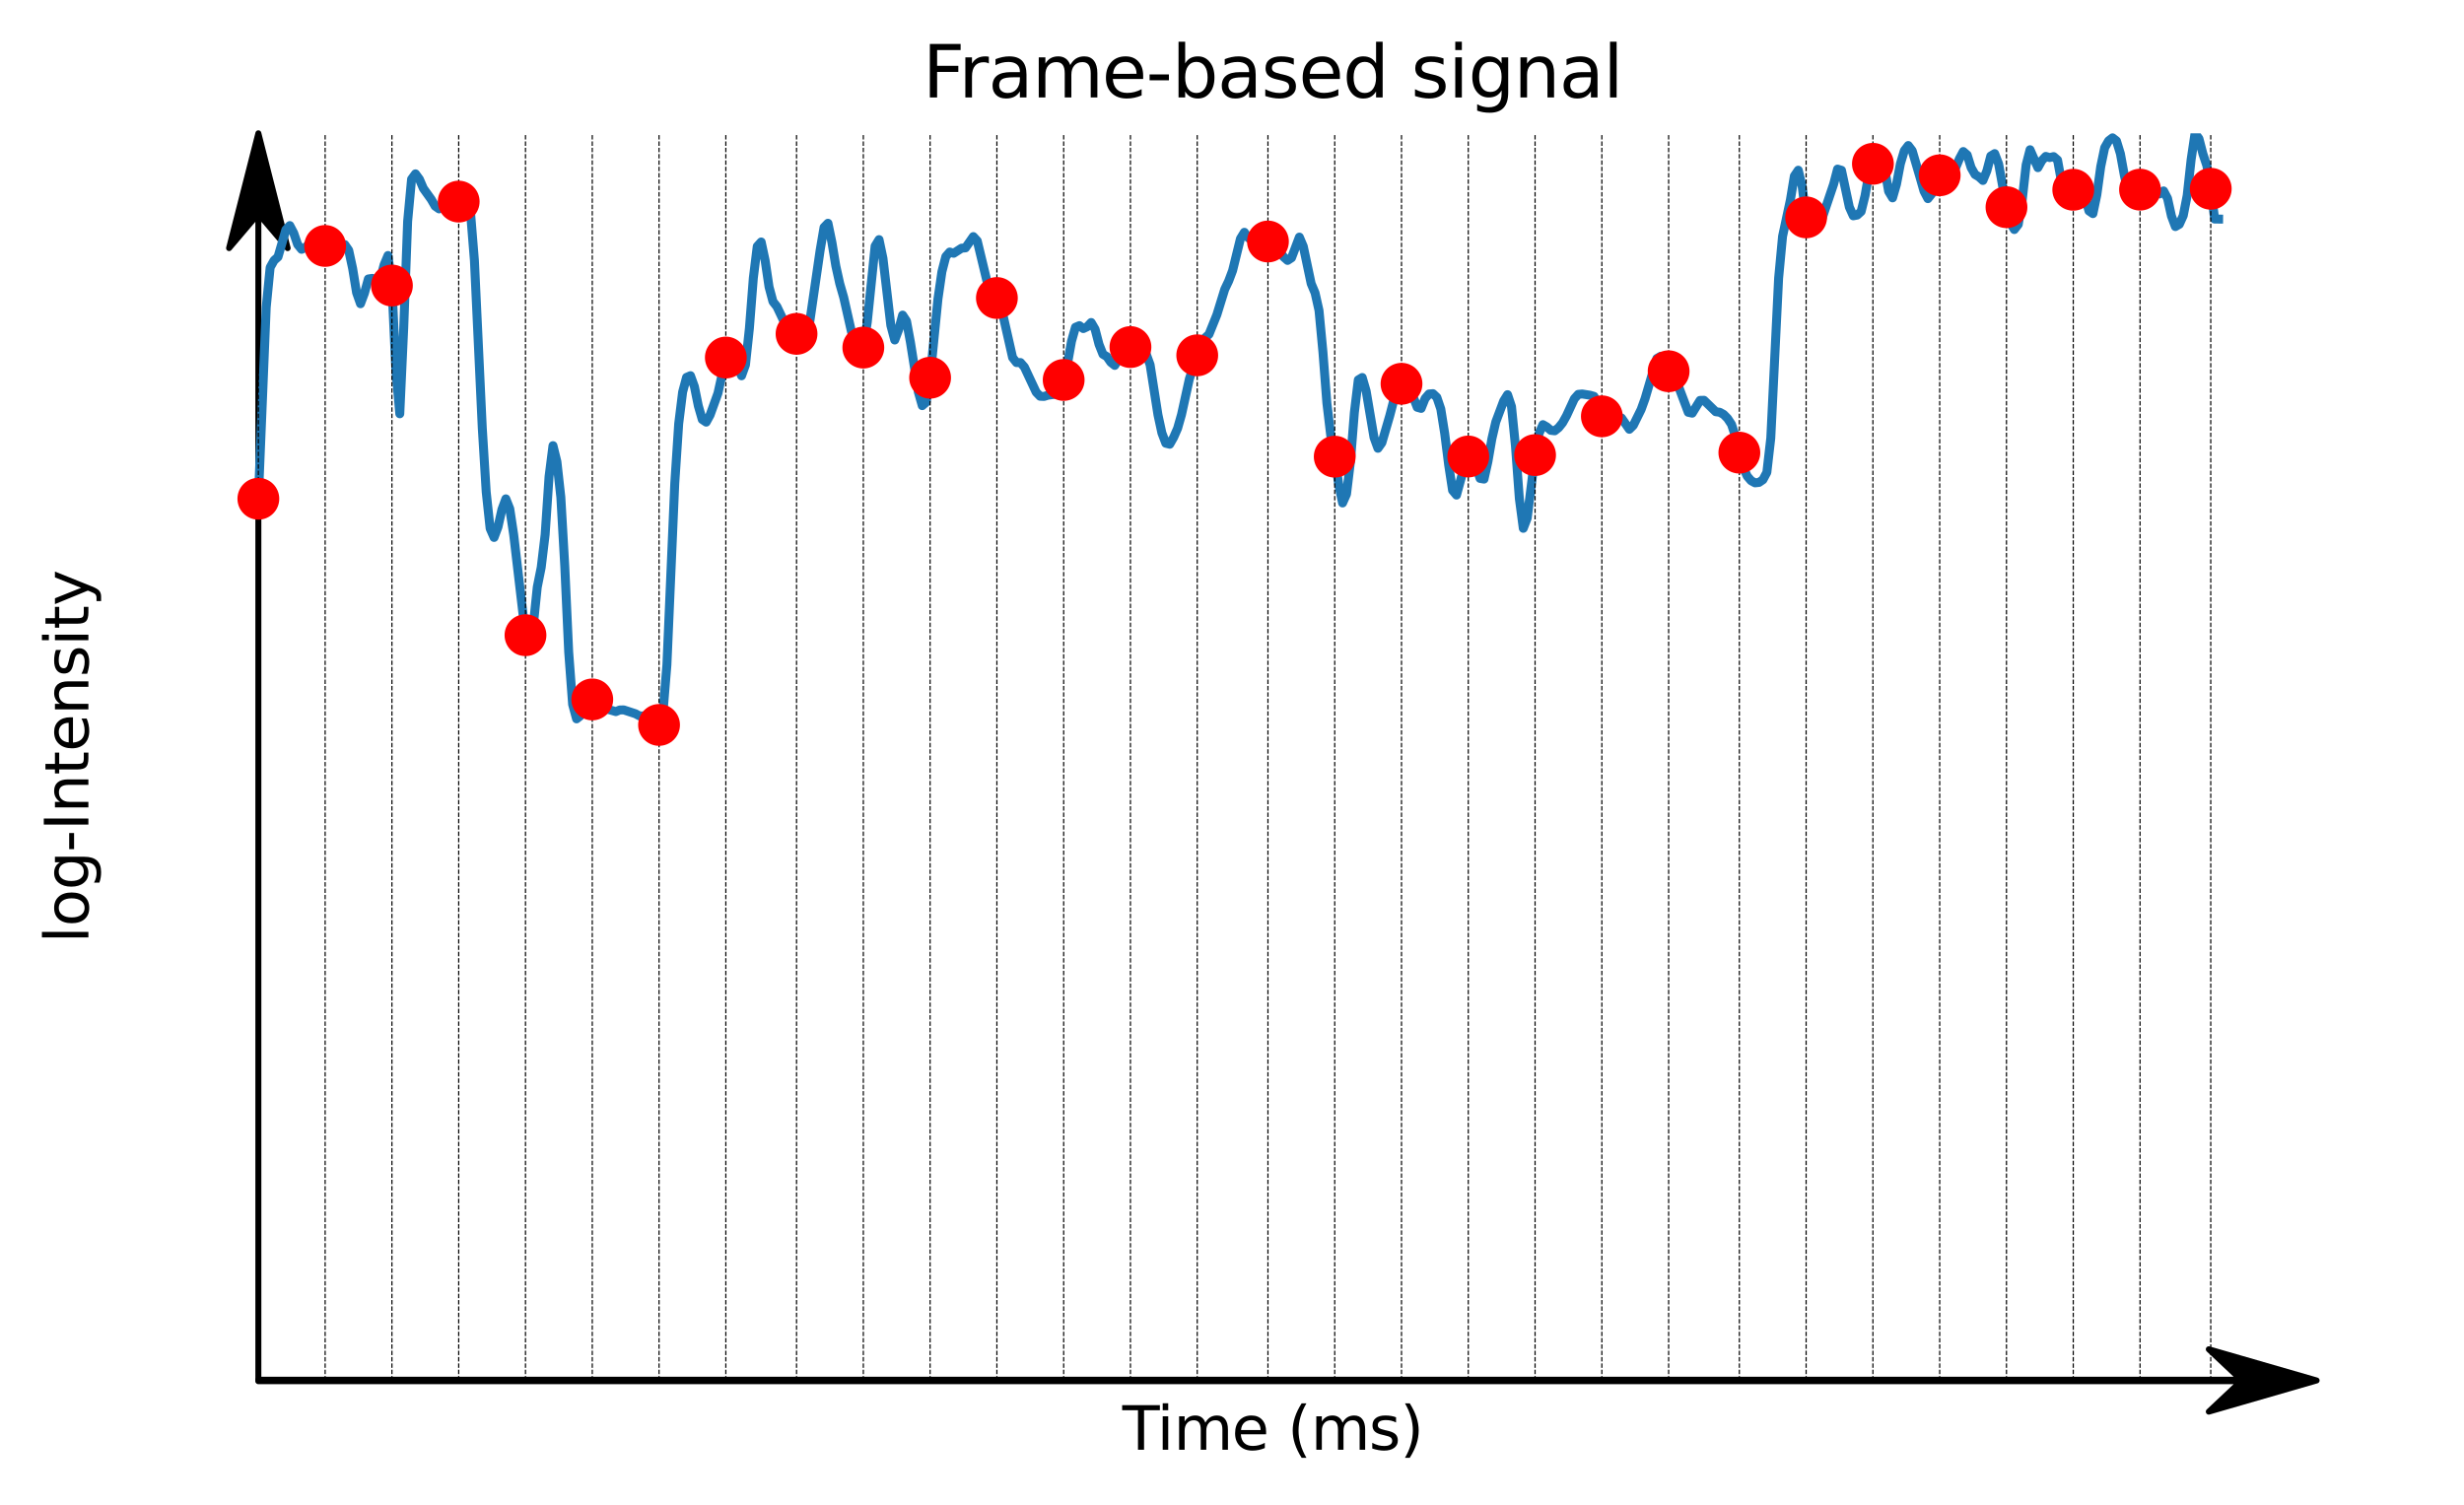 <?xml version="1.0" encoding="utf-8" standalone="no"?>
<!DOCTYPE svg PUBLIC "-//W3C//DTD SVG 1.1//EN"
  "http://www.w3.org/Graphics/SVG/1.1/DTD/svg11.dtd">
<svg xmlns:xlink="http://www.w3.org/1999/xlink" width="412.523pt" height="251.996pt" viewBox="0 0 412.523 251.996" xmlns="http://www.w3.org/2000/svg" version="1.1">
 <defs>
  <style type="text/css">*{stroke-linejoin: round; stroke-linecap: butt}</style>
 </defs>
 <g id="figure_1">
  <g id="patch_1">
   <path d="M 0 251.996 
L 412.523 251.996 
L 412.523 0 
L 0 0 
L 0 251.996 
z
" style="fill: none"/>
  </g>
  <g id="axes_1">
   <g id="patch_2">
    <path d="M 20.878 231.118 
L 405.323 231.118 
L 405.323 22.318 
L 20.878 22.318 
L 20.878 231.118 
z
" style="fill: none"/>
   </g>
   <g id="patch_3">
    <path d="M 387.848 231.118 
L 369.798 236.338 
L 375.213 231.24 
L 43.255 231.24 
L 43.255 230.996 
L 375.213 230.996 
L 369.798 225.898 
z
" style="stroke: #000000; stroke-linejoin: miter"/>
   </g>
   <g id="patch_4">
    <path d="M 43.255 22.318 
L 48.156 41.54 
L 43.255 35.774 
L 43.255 231.118 
L 43.254 231.118 
L 43.254 35.774 
L 38.353 41.54 
z
" style="stroke: #000000; stroke-linejoin: miter"/>
   </g>
   <g id="matplotlib.axis_1">
    <g id="text_1">
     <!-- Time (ms) -->
     <g transform="translate(187.901 242.717) scale(0.1 -0.1)">
      <defs>
       <path id="DejaVuSans-54" d="M -19 4666 
L 3928 4666 
L 3928 4134 
L 2272 4134 
L 2272 0 
L 1638 0 
L 1638 4134 
L -19 4134 
L -19 4666 
z
" transform="scale(0.016)"/>
       <path id="DejaVuSans-69" d="M 603 3500 
L 1178 3500 
L 1178 0 
L 603 0 
L 603 3500 
z
M 603 4863 
L 1178 4863 
L 1178 4134 
L 603 4134 
L 603 4863 
z
" transform="scale(0.016)"/>
       <path id="DejaVuSans-6d" d="M 3328 2828 
Q 3544 3216 3844 3400 
Q 4144 3584 4550 3584 
Q 5097 3584 5394 3201 
Q 5691 2819 5691 2113 
L 5691 0 
L 5113 0 
L 5113 2094 
Q 5113 2597 4934 2840 
Q 4756 3084 4391 3084 
Q 3944 3084 3684 2787 
Q 3425 2491 3425 1978 
L 3425 0 
L 2847 0 
L 2847 2094 
Q 2847 2600 2669 2842 
Q 2491 3084 2119 3084 
Q 1678 3084 1418 2786 
Q 1159 2488 1159 1978 
L 1159 0 
L 581 0 
L 581 3500 
L 1159 3500 
L 1159 2956 
Q 1356 3278 1631 3431 
Q 1906 3584 2284 3584 
Q 2666 3584 2933 3390 
Q 3200 3197 3328 2828 
z
" transform="scale(0.016)"/>
       <path id="DejaVuSans-65" d="M 3597 1894 
L 3597 1613 
L 953 1613 
Q 991 1019 1311 708 
Q 1631 397 2203 397 
Q 2534 397 2845 478 
Q 3156 559 3463 722 
L 3463 178 
Q 3153 47 2828 -22 
Q 2503 -91 2169 -91 
Q 1331 -91 842 396 
Q 353 884 353 1716 
Q 353 2575 817 3079 
Q 1281 3584 2069 3584 
Q 2775 3584 3186 3129 
Q 3597 2675 3597 1894 
z
M 3022 2063 
Q 3016 2534 2758 2815 
Q 2500 3097 2075 3097 
Q 1594 3097 1305 2825 
Q 1016 2553 972 2059 
L 3022 2063 
z
" transform="scale(0.016)"/>
       <path id="DejaVuSans-20" transform="scale(0.016)"/>
       <path id="DejaVuSans-28" d="M 1984 4856 
Q 1566 4138 1362 3434 
Q 1159 2731 1159 2009 
Q 1159 1288 1364 580 
Q 1569 -128 1984 -844 
L 1484 -844 
Q 1016 -109 783 600 
Q 550 1309 550 2009 
Q 550 2706 781 3412 
Q 1013 4119 1484 4856 
L 1984 4856 
z
" transform="scale(0.016)"/>
       <path id="DejaVuSans-73" d="M 2834 3397 
L 2834 2853 
Q 2591 2978 2328 3040 
Q 2066 3103 1784 3103 
Q 1356 3103 1142 2972 
Q 928 2841 928 2578 
Q 928 2378 1081 2264 
Q 1234 2150 1697 2047 
L 1894 2003 
Q 2506 1872 2764 1633 
Q 3022 1394 3022 966 
Q 3022 478 2636 193 
Q 2250 -91 1575 -91 
Q 1294 -91 989 -36 
Q 684 19 347 128 
L 347 722 
Q 666 556 975 473 
Q 1284 391 1588 391 
Q 1994 391 2212 530 
Q 2431 669 2431 922 
Q 2431 1156 2273 1281 
Q 2116 1406 1581 1522 
L 1381 1569 
Q 847 1681 609 1914 
Q 372 2147 372 2553 
Q 372 3047 722 3315 
Q 1072 3584 1716 3584 
Q 2034 3584 2315 3537 
Q 2597 3491 2834 3397 
z
" transform="scale(0.016)"/>
       <path id="DejaVuSans-29" d="M 513 4856 
L 1013 4856 
Q 1481 4119 1714 3412 
Q 1947 2706 1947 2009 
Q 1947 1309 1714 600 
Q 1481 -109 1013 -844 
L 513 -844 
Q 928 -128 1133 580 
Q 1338 1288 1338 2009 
Q 1338 2731 1133 3434 
Q 928 4138 513 4856 
z
" transform="scale(0.016)"/>
      </defs>
      <use xlink:href="#DejaVuSans-54"/>
      <use xlink:href="#DejaVuSans-69" x="57.959"/>
      <use xlink:href="#DejaVuSans-6d" x="85.742"/>
      <use xlink:href="#DejaVuSans-65" x="183.154"/>
      <use xlink:href="#DejaVuSans-20" x="244.678"/>
      <use xlink:href="#DejaVuSans-28" x="276.465"/>
      <use xlink:href="#DejaVuSans-6d" x="315.479"/>
      <use xlink:href="#DejaVuSans-73" x="412.891"/>
      <use xlink:href="#DejaVuSans-29" x="464.99"/>
     </g>
    </g>
   </g>
   <g id="matplotlib.axis_2">
    <g id="text_2">
     <!-- log-Intensity -->
     <g transform="translate(14.798 157.907) rotate(-90) scale(0.1 -0.1)">
      <defs>
       <path id="DejaVuSans-6c" d="M 603 4863 
L 1178 4863 
L 1178 0 
L 603 0 
L 603 4863 
z
" transform="scale(0.016)"/>
       <path id="DejaVuSans-6f" d="M 1959 3097 
Q 1497 3097 1228 2736 
Q 959 2375 959 1747 
Q 959 1119 1226 758 
Q 1494 397 1959 397 
Q 2419 397 2687 759 
Q 2956 1122 2956 1747 
Q 2956 2369 2687 2733 
Q 2419 3097 1959 3097 
z
M 1959 3584 
Q 2709 3584 3137 3096 
Q 3566 2609 3566 1747 
Q 3566 888 3137 398 
Q 2709 -91 1959 -91 
Q 1206 -91 779 398 
Q 353 888 353 1747 
Q 353 2609 779 3096 
Q 1206 3584 1959 3584 
z
" transform="scale(0.016)"/>
       <path id="DejaVuSans-67" d="M 2906 1791 
Q 2906 2416 2648 2759 
Q 2391 3103 1925 3103 
Q 1463 3103 1205 2759 
Q 947 2416 947 1791 
Q 947 1169 1205 825 
Q 1463 481 1925 481 
Q 2391 481 2648 825 
Q 2906 1169 2906 1791 
z
M 3481 434 
Q 3481 -459 3084 -895 
Q 2688 -1331 1869 -1331 
Q 1566 -1331 1297 -1286 
Q 1028 -1241 775 -1147 
L 775 -588 
Q 1028 -725 1275 -790 
Q 1522 -856 1778 -856 
Q 2344 -856 2625 -561 
Q 2906 -266 2906 331 
L 2906 616 
Q 2728 306 2450 153 
Q 2172 0 1784 0 
Q 1141 0 747 490 
Q 353 981 353 1791 
Q 353 2603 747 3093 
Q 1141 3584 1784 3584 
Q 2172 3584 2450 3431 
Q 2728 3278 2906 2969 
L 2906 3500 
L 3481 3500 
L 3481 434 
z
" transform="scale(0.016)"/>
       <path id="DejaVuSans-2d" d="M 313 2009 
L 1997 2009 
L 1997 1497 
L 313 1497 
L 313 2009 
z
" transform="scale(0.016)"/>
       <path id="DejaVuSans-49" d="M 628 4666 
L 1259 4666 
L 1259 0 
L 628 0 
L 628 4666 
z
" transform="scale(0.016)"/>
       <path id="DejaVuSans-6e" d="M 3513 2113 
L 3513 0 
L 2938 0 
L 2938 2094 
Q 2938 2591 2744 2837 
Q 2550 3084 2163 3084 
Q 1697 3084 1428 2787 
Q 1159 2491 1159 1978 
L 1159 0 
L 581 0 
L 581 3500 
L 1159 3500 
L 1159 2956 
Q 1366 3272 1645 3428 
Q 1925 3584 2291 3584 
Q 2894 3584 3203 3211 
Q 3513 2838 3513 2113 
z
" transform="scale(0.016)"/>
       <path id="DejaVuSans-74" d="M 1172 4494 
L 1172 3500 
L 2356 3500 
L 2356 3053 
L 1172 3053 
L 1172 1153 
Q 1172 725 1289 603 
Q 1406 481 1766 481 
L 2356 481 
L 2356 0 
L 1766 0 
Q 1100 0 847 248 
Q 594 497 594 1153 
L 594 3053 
L 172 3053 
L 172 3500 
L 594 3500 
L 594 4494 
L 1172 4494 
z
" transform="scale(0.016)"/>
       <path id="DejaVuSans-79" d="M 2059 -325 
Q 1816 -950 1584 -1140 
Q 1353 -1331 966 -1331 
L 506 -1331 
L 506 -850 
L 844 -850 
Q 1081 -850 1212 -737 
Q 1344 -625 1503 -206 
L 1606 56 
L 191 3500 
L 800 3500 
L 1894 763 
L 2988 3500 
L 3597 3500 
L 2059 -325 
z
" transform="scale(0.016)"/>
      </defs>
      <use xlink:href="#DejaVuSans-6c"/>
      <use xlink:href="#DejaVuSans-6f" x="27.783"/>
      <use xlink:href="#DejaVuSans-67" x="88.965"/>
      <use xlink:href="#DejaVuSans-2d" x="152.441"/>
      <use xlink:href="#DejaVuSans-49" x="188.525"/>
      <use xlink:href="#DejaVuSans-6e" x="218.018"/>
      <use xlink:href="#DejaVuSans-74" x="281.396"/>
      <use xlink:href="#DejaVuSans-65" x="320.605"/>
      <use xlink:href="#DejaVuSans-6e" x="382.129"/>
      <use xlink:href="#DejaVuSans-73" x="445.508"/>
      <use xlink:href="#DejaVuSans-69" x="497.607"/>
      <use xlink:href="#DejaVuSans-74" x="525.391"/>
      <use xlink:href="#DejaVuSans-79" x="564.6"/>
     </g>
    </g>
   </g>
   <g id="line2d_1">
    <path d="M 43.255 83.501 
L 44.57 51.454 
L 45.228 44.776 
L 45.885 43.604 
L 46.543 43.013 
L 47.858 38.473 
L 48.516 37.767 
L 49.174 39.018 
L 49.831 40.937 
L 50.489 41.738 
L 51.147 41.464 
L 51.804 40.704 
L 52.462 40.303 
L 53.12 41.063 
L 53.778 41.526 
L 54.435 41.177 
L 55.751 43.353 
L 56.408 42.591 
L 57.066 41.475 
L 57.724 40.955 
L 58.381 41.901 
L 59.039 44.954 
L 59.697 48.994 
L 60.354 50.85 
L 61.012 49.089 
L 61.67 46.705 
L 62.327 46.601 
L 62.985 47.284 
L 63.643 46.825 
L 64.3 44.349 
L 64.958 42.777 
L 65.616 47.803 
L 66.274 61.913 
L 66.931 69.273 
L 67.589 54.925 
L 68.247 37.057 
L 68.904 30 
L 69.562 29.108 
L 70.22 30.007 
L 70.877 31.537 
L 72.193 33.373 
L 72.85 34.508 
L 73.508 34.968 
L 74.166 34.246 
L 74.823 33.776 
L 75.481 34.91 
L 76.139 35.331 
L 76.796 33.75 
L 77.454 32.615 
L 78.112 32.811 
L 78.77 35.507 
L 79.427 43.624 
L 80.743 71.643 
L 81.4 82.349 
L 82.058 88.479 
L 82.716 89.979 
L 83.373 88.226 
L 84.031 85.302 
L 84.689 83.519 
L 85.346 85.18 
L 86.004 89.542 
L 87.977 106.346 
L 88.635 108.48 
L 89.292 104.655 
L 89.95 98.297 
L 90.608 95.005 
L 91.266 89.517 
L 91.923 79.795 
L 92.581 74.612 
L 93.239 77.29 
L 93.896 83.239 
L 94.554 94.781 
L 95.212 109.166 
L 95.869 117.933 
L 96.527 120.352 
L 97.185 119.826 
L 97.842 118.602 
L 98.5 117.648 
L 99.158 117.099 
L 99.815 117.601 
L 100.473 118.878 
L 101.788 118.756 
L 103.104 119.138 
L 103.762 118.866 
L 104.419 118.85 
L 106.392 119.496 
L 107.05 119.852 
L 107.708 119.877 
L 108.365 119.663 
L 109.023 119.625 
L 110.338 121.369 
L 110.996 119.339 
L 111.654 111.32 
L 112.969 80.933 
L 113.627 70.947 
L 114.284 65.641 
L 114.942 63.179 
L 115.6 62.897 
L 116.258 64.719 
L 116.915 67.955 
L 117.573 70.233 
L 118.231 70.673 
L 118.888 69.468 
L 120.204 65.821 
L 121.519 59.859 
L 122.177 58.566 
L 122.834 59.324 
L 123.492 61.404 
L 124.15 62.912 
L 124.807 61.089 
L 125.465 54.956 
L 126.123 46.551 
L 126.78 41.243 
L 127.438 40.515 
L 128.096 43.592 
L 128.754 48.035 
L 129.411 50.494 
L 130.069 51.326 
L 131.384 54.084 
L 132.042 54.833 
L 132.7 55.135 
L 133.357 55.895 
L 134.015 57.203 
L 134.673 57.727 
L 135.33 55.522 
L 137.303 41.923 
L 137.961 38.062 
L 138.619 37.379 
L 139.276 40.557 
L 139.934 44.525 
L 140.592 47.49 
L 141.25 49.774 
L 142.565 55.584 
L 143.223 57.289 
L 143.88 58.512 
L 144.538 58.193 
L 145.196 53.949 
L 146.511 41.202 
L 147.169 40.12 
L 147.826 43.247 
L 149.142 54.473 
L 149.799 56.923 
L 150.457 55.185 
L 151.115 52.757 
L 151.772 53.759 
L 152.43 57.321 
L 153.746 65.622 
L 154.403 67.912 
L 155.061 67.334 
L 155.719 63.24 
L 157.034 50.037 
L 157.692 45.498 
L 158.349 42.949 
L 159.007 42.197 
L 159.665 42.402 
L 160.98 41.554 
L 161.638 41.498 
L 162.953 39.611 
L 163.611 40.331 
L 165.584 48.521 
L 166.242 49.865 
L 166.899 49.894 
L 167.557 51.162 
L 169.53 59.866 
L 170.188 60.704 
L 170.845 60.698 
L 171.503 61.453 
L 173.476 65.661 
L 174.134 66.34 
L 174.791 66.374 
L 175.449 66.166 
L 176.764 65.991 
L 177.422 65.299 
L 178.08 63.611 
L 178.738 60.766 
L 179.395 57.122 
L 180.053 54.795 
L 180.711 54.52 
L 181.368 55.01 
L 182.026 54.699 
L 182.684 53.996 
L 183.341 55.125 
L 183.999 57.654 
L 184.657 59.312 
L 185.314 59.706 
L 185.972 60.653 
L 186.63 61.174 
L 187.287 60.121 
L 187.945 58.538 
L 188.603 57.749 
L 189.918 58.399 
L 191.234 58.813 
L 191.891 59.255 
L 192.549 61.067 
L 193.864 69.442 
L 194.522 72.484 
L 195.18 74.209 
L 195.837 74.372 
L 196.495 73.219 
L 197.153 71.713 
L 197.81 69.406 
L 199.126 63.432 
L 201.099 57.456 
L 201.756 56.572 
L 202.414 55.96 
L 203.73 52.69 
L 205.045 48.434 
L 205.703 47.05 
L 206.36 45.306 
L 207.676 39.959 
L 208.333 38.894 
L 208.991 39.813 
L 209.649 40.215 
L 210.306 39.694 
L 211.622 39.835 
L 212.279 40.433 
L 212.937 40.766 
L 213.595 41.274 
L 214.91 43.021 
L 215.568 43.597 
L 216.226 43.166 
L 217.541 39.699 
L 218.199 41.252 
L 219.514 47.477 
L 220.172 49.043 
L 220.829 51.976 
L 221.487 58.947 
L 222.145 67.472 
L 222.802 72.981 
L 223.46 76.456 
L 224.118 81.061 
L 224.775 84.206 
L 225.433 82.726 
L 226.091 77.289 
L 226.748 69.055 
L 227.406 63.6 
L 228.064 63.203 
L 228.722 65.466 
L 230.037 73.248 
L 230.695 75.052 
L 231.352 74.131 
L 232.668 69.612 
L 233.325 67.095 
L 233.983 65.411 
L 234.641 64.252 
L 235.298 64.174 
L 236.614 66.489 
L 237.271 68.187 
L 237.929 68.374 
L 238.587 66.723 
L 239.244 65.962 
L 239.902 65.907 
L 240.56 66.527 
L 241.218 68.473 
L 241.875 72.596 
L 242.533 77.825 
L 243.191 82.099 
L 243.848 82.885 
L 245.164 78.073 
L 245.821 76.428 
L 246.479 76.431 
L 247.137 78.109 
L 247.794 80.094 
L 248.452 80.209 
L 249.11 77.267 
L 249.767 73.477 
L 250.425 70.641 
L 251.74 67.134 
L 252.398 66.078 
L 253.056 68.07 
L 253.714 74.629 
L 254.371 83.487 
L 255.029 88.45 
L 255.687 86.742 
L 257.002 76.194 
L 257.66 72.575 
L 258.317 71.096 
L 258.975 71.48 
L 259.633 72.045 
L 260.29 72.126 
L 260.948 71.602 
L 261.606 70.783 
L 262.263 69.61 
L 263.579 66.756 
L 264.236 66.022 
L 264.894 65.96 
L 266.21 66.169 
L 266.867 66.359 
L 267.525 67.579 
L 268.183 69.704 
L 268.84 70.634 
L 269.498 70.705 
L 270.813 69.775 
L 271.471 69.982 
L 272.786 71.869 
L 273.444 71.223 
L 274.759 68.556 
L 275.417 66.736 
L 277.39 60.016 
L 278.048 59.647 
L 278.706 60.787 
L 279.363 62.156 
L 280.679 63.798 
L 282.652 69.029 
L 283.309 69.173 
L 284.625 67.035 
L 285.282 67.018 
L 287.255 68.933 
L 287.913 69.019 
L 288.571 69.384 
L 289.228 70.047 
L 289.886 71.044 
L 290.544 73.027 
L 291.859 78.202 
L 292.517 79.718 
L 293.175 80.484 
L 293.832 80.837 
L 294.49 80.767 
L 295.148 80.318 
L 295.805 79.091 
L 296.463 73.348 
L 297.778 46.558 
L 298.436 39.572 
L 299.751 33.462 
L 300.409 29.469 
L 301.067 28.499 
L 301.724 31.227 
L 302.382 36.392 
L 303.04 38.426 
L 303.698 37.443 
L 304.355 37.162 
L 305.013 36.675 
L 306.986 30.828 
L 307.644 28.312 
L 308.301 28.508 
L 309.617 34.673 
L 310.274 36.13 
L 310.932 36.008 
L 311.59 35.409 
L 312.247 32.748 
L 312.905 28.989 
L 313.563 27.426 
L 314.22 27.478 
L 314.878 26.759 
L 315.536 28.282 
L 316.194 32.037 
L 316.851 33.126 
L 317.509 30.845 
L 318.167 27.403 
L 318.824 25.216 
L 319.482 24.366 
L 320.14 25.229 
L 321.455 29.694 
L 322.113 32.001 
L 322.77 33.256 
L 323.428 32.43 
L 324.086 30.322 
L 324.743 29.347 
L 325.401 29.702 
L 326.059 29.904 
L 326.716 29.373 
L 327.374 28.192 
L 328.032 26.606 
L 328.69 25.372 
L 329.347 25.942 
L 330.005 28.064 
L 330.663 29.218 
L 331.32 29.608 
L 331.978 30.212 
L 332.636 28.614 
L 333.293 26.121 
L 333.951 25.719 
L 334.609 27.441 
L 335.924 34.687 
L 336.582 37.335 
L 337.239 38.429 
L 337.897 37.574 
L 338.555 33.532 
L 339.212 27.623 
L 339.87 25.07 
L 341.186 28.069 
L 341.843 26.883 
L 342.501 26.187 
L 343.159 26.378 
L 343.816 26.22 
L 344.474 26.786 
L 345.132 30.394 
L 345.789 32.529 
L 346.447 32.391 
L 347.105 31.77 
L 347.762 30.749 
L 348.42 30.527 
L 349.735 35.311 
L 350.393 35.762 
L 351.051 32.617 
L 351.708 27.875 
L 352.366 24.725 
L 353.024 23.574 
L 353.682 23.079 
L 354.339 23.589 
L 354.997 25.734 
L 355.655 29.335 
L 356.312 32.276 
L 356.97 33.035 
L 358.285 31.751 
L 358.943 32.895 
L 359.601 33.238 
L 360.258 31.809 
L 360.916 31.586 
L 361.574 32.462 
L 362.231 31.968 
L 362.889 33.208 
L 363.547 36.179 
L 364.204 37.932 
L 364.862 37.551 
L 365.52 36.095 
L 366.178 32.719 
L 366.835 26.746 
L 367.493 22.318 
L 368.151 23.215 
L 368.808 25.753 
L 369.466 27.709 
L 370.124 31.603 
L 370.781 36.673 
L 371.439 36.68 
L 371.439 36.68 
" clip-path="url(#pe3703f8b47)" style="fill: none; stroke: #1f77b4; stroke-width: 1.5; stroke-linecap: square"/>
   </g>
   <g id="line2d_2">
    <path d="M 43.255 231.118 
L 43.255 22.318 
" clip-path="url(#pe3703f8b47)" style="fill: none; stroke-dasharray: 0.74,0.32; stroke-dashoffset: 0; stroke: #000000; stroke-width: 0.2"/>
   </g>
   <g id="line2d_3">
    <defs>
     <path id="m93e635fcfa" d="M 0 3 
C 0.796 3 1.559 2.684 2.121 2.121 
C 2.684 1.559 3 0.796 3 0 
C 3 -0.796 2.684 -1.559 2.121 -2.121 
C 1.559 -2.684 0.796 -3 0 -3 
C -0.796 -3 -1.559 -2.684 -2.121 -2.121 
C -2.684 -1.559 -3 -0.796 -3 0 
C -3 0.796 -2.684 1.559 -2.121 2.121 
C -1.559 2.684 -0.796 3 0 3 
z
" style="stroke: #ff0000"/>
    </defs>
    <g clip-path="url(#pe3703f8b47)">
     <use xlink:href="#m93e635fcfa" x="43.255" y="83.501" style="fill: #ff0000; stroke: #ff0000"/>
    </g>
   </g>
   <g id="line2d_4">
    <path d="M 54.435 231.118 
L 54.435 22.318 
" clip-path="url(#pe3703f8b47)" style="fill: none; stroke-dasharray: 0.74,0.32; stroke-dashoffset: 0; stroke: #000000; stroke-width: 0.2"/>
   </g>
   <g id="line2d_5">
    <g clip-path="url(#pe3703f8b47)">
     <use xlink:href="#m93e635fcfa" x="54.435" y="41.177" style="fill: #ff0000; stroke: #ff0000"/>
    </g>
   </g>
   <g id="line2d_6">
    <path d="M 65.616 231.118 
L 65.616 22.318 
" clip-path="url(#pe3703f8b47)" style="fill: none; stroke-dasharray: 0.74,0.32; stroke-dashoffset: 0; stroke: #000000; stroke-width: 0.2"/>
   </g>
   <g id="line2d_7">
    <g clip-path="url(#pe3703f8b47)">
     <use xlink:href="#m93e635fcfa" x="65.616" y="47.803" style="fill: #ff0000; stroke: #ff0000"/>
    </g>
   </g>
   <g id="line2d_8">
    <path d="M 76.796 231.118 
L 76.796 22.318 
" clip-path="url(#pe3703f8b47)" style="fill: none; stroke-dasharray: 0.74,0.32; stroke-dashoffset: 0; stroke: #000000; stroke-width: 0.2"/>
   </g>
   <g id="line2d_9">
    <g clip-path="url(#pe3703f8b47)">
     <use xlink:href="#m93e635fcfa" x="76.796" y="33.75" style="fill: #ff0000; stroke: #ff0000"/>
    </g>
   </g>
   <g id="line2d_10">
    <path d="M 87.977 231.118 
L 87.977 22.318 
" clip-path="url(#pe3703f8b47)" style="fill: none; stroke-dasharray: 0.74,0.32; stroke-dashoffset: 0; stroke: #000000; stroke-width: 0.2"/>
   </g>
   <g id="line2d_11">
    <g clip-path="url(#pe3703f8b47)">
     <use xlink:href="#m93e635fcfa" x="87.977" y="106.346" style="fill: #ff0000; stroke: #ff0000"/>
    </g>
   </g>
   <g id="line2d_12">
    <path d="M 99.158 231.118 
L 99.158 22.318 
" clip-path="url(#pe3703f8b47)" style="fill: none; stroke-dasharray: 0.74,0.32; stroke-dashoffset: 0; stroke: #000000; stroke-width: 0.2"/>
   </g>
   <g id="line2d_13">
    <g clip-path="url(#pe3703f8b47)">
     <use xlink:href="#m93e635fcfa" x="99.158" y="117.099" style="fill: #ff0000; stroke: #ff0000"/>
    </g>
   </g>
   <g id="line2d_14">
    <path d="M 110.338 231.118 
L 110.338 22.318 
" clip-path="url(#pe3703f8b47)" style="fill: none; stroke-dasharray: 0.74,0.32; stroke-dashoffset: 0; stroke: #000000; stroke-width: 0.2"/>
   </g>
   <g id="line2d_15">
    <g clip-path="url(#pe3703f8b47)">
     <use xlink:href="#m93e635fcfa" x="110.338" y="121.369" style="fill: #ff0000; stroke: #ff0000"/>
    </g>
   </g>
   <g id="line2d_16">
    <path d="M 121.519 231.118 
L 121.519 22.318 
" clip-path="url(#pe3703f8b47)" style="fill: none; stroke-dasharray: 0.74,0.32; stroke-dashoffset: 0; stroke: #000000; stroke-width: 0.2"/>
   </g>
   <g id="line2d_17">
    <g clip-path="url(#pe3703f8b47)">
     <use xlink:href="#m93e635fcfa" x="121.519" y="59.859" style="fill: #ff0000; stroke: #ff0000"/>
    </g>
   </g>
   <g id="line2d_18">
    <path d="M 133.357 231.118 
L 133.357 22.318 
" clip-path="url(#pe3703f8b47)" style="fill: none; stroke-dasharray: 0.74,0.32; stroke-dashoffset: 0; stroke: #000000; stroke-width: 0.2"/>
   </g>
   <g id="line2d_19">
    <g clip-path="url(#pe3703f8b47)">
     <use xlink:href="#m93e635fcfa" x="133.357" y="55.895" style="fill: #ff0000; stroke: #ff0000"/>
    </g>
   </g>
   <g id="line2d_20">
    <path d="M 144.538 231.118 
L 144.538 22.318 
" clip-path="url(#pe3703f8b47)" style="fill: none; stroke-dasharray: 0.74,0.32; stroke-dashoffset: 0; stroke: #000000; stroke-width: 0.2"/>
   </g>
   <g id="line2d_21">
    <g clip-path="url(#pe3703f8b47)">
     <use xlink:href="#m93e635fcfa" x="144.538" y="58.193" style="fill: #ff0000; stroke: #ff0000"/>
    </g>
   </g>
   <g id="line2d_22">
    <path d="M 155.719 231.118 
L 155.719 22.318 
" clip-path="url(#pe3703f8b47)" style="fill: none; stroke-dasharray: 0.74,0.32; stroke-dashoffset: 0; stroke: #000000; stroke-width: 0.2"/>
   </g>
   <g id="line2d_23">
    <g clip-path="url(#pe3703f8b47)">
     <use xlink:href="#m93e635fcfa" x="155.719" y="63.24" style="fill: #ff0000; stroke: #ff0000"/>
    </g>
   </g>
   <g id="line2d_24">
    <path d="M 166.899 231.118 
L 166.899 22.318 
" clip-path="url(#pe3703f8b47)" style="fill: none; stroke-dasharray: 0.74,0.32; stroke-dashoffset: 0; stroke: #000000; stroke-width: 0.2"/>
   </g>
   <g id="line2d_25">
    <g clip-path="url(#pe3703f8b47)">
     <use xlink:href="#m93e635fcfa" x="166.899" y="49.894" style="fill: #ff0000; stroke: #ff0000"/>
    </g>
   </g>
   <g id="line2d_26">
    <path d="M 178.08 231.118 
L 178.08 22.318 
" clip-path="url(#pe3703f8b47)" style="fill: none; stroke-dasharray: 0.74,0.32; stroke-dashoffset: 0; stroke: #000000; stroke-width: 0.2"/>
   </g>
   <g id="line2d_27">
    <g clip-path="url(#pe3703f8b47)">
     <use xlink:href="#m93e635fcfa" x="178.08" y="63.611" style="fill: #ff0000; stroke: #ff0000"/>
    </g>
   </g>
   <g id="line2d_28">
    <path d="M 189.26 231.118 
L 189.26 22.318 
" clip-path="url(#pe3703f8b47)" style="fill: none; stroke-dasharray: 0.74,0.32; stroke-dashoffset: 0; stroke: #000000; stroke-width: 0.2"/>
   </g>
   <g id="line2d_29">
    <g clip-path="url(#pe3703f8b47)">
     <use xlink:href="#m93e635fcfa" x="189.26" y="58.105" style="fill: #ff0000; stroke: #ff0000"/>
    </g>
   </g>
   <g id="line2d_30">
    <path d="M 200.441 231.118 
L 200.441 22.318 
" clip-path="url(#pe3703f8b47)" style="fill: none; stroke-dasharray: 0.74,0.32; stroke-dashoffset: 0; stroke: #000000; stroke-width: 0.2"/>
   </g>
   <g id="line2d_31">
    <g clip-path="url(#pe3703f8b47)">
     <use xlink:href="#m93e635fcfa" x="200.441" y="59.488" style="fill: #ff0000; stroke: #ff0000"/>
    </g>
   </g>
   <g id="line2d_32">
    <path d="M 212.279 231.118 
L 212.279 22.318 
" clip-path="url(#pe3703f8b47)" style="fill: none; stroke-dasharray: 0.74,0.32; stroke-dashoffset: 0; stroke: #000000; stroke-width: 0.2"/>
   </g>
   <g id="line2d_33">
    <g clip-path="url(#pe3703f8b47)">
     <use xlink:href="#m93e635fcfa" x="212.279" y="40.433" style="fill: #ff0000; stroke: #ff0000"/>
    </g>
   </g>
   <g id="line2d_34">
    <path d="M 223.46 231.118 
L 223.46 22.318 
" clip-path="url(#pe3703f8b47)" style="fill: none; stroke-dasharray: 0.74,0.32; stroke-dashoffset: 0; stroke: #000000; stroke-width: 0.2"/>
   </g>
   <g id="line2d_35">
    <g clip-path="url(#pe3703f8b47)">
     <use xlink:href="#m93e635fcfa" x="223.46" y="76.456" style="fill: #ff0000; stroke: #ff0000"/>
    </g>
   </g>
   <g id="line2d_36">
    <path d="M 234.641 231.118 
L 234.641 22.318 
" clip-path="url(#pe3703f8b47)" style="fill: none; stroke-dasharray: 0.74,0.32; stroke-dashoffset: 0; stroke: #000000; stroke-width: 0.2"/>
   </g>
   <g id="line2d_37">
    <g clip-path="url(#pe3703f8b47)">
     <use xlink:href="#m93e635fcfa" x="234.641" y="64.252" style="fill: #ff0000; stroke: #ff0000"/>
    </g>
   </g>
   <g id="line2d_38">
    <path d="M 245.821 231.118 
L 245.821 22.318 
" clip-path="url(#pe3703f8b47)" style="fill: none; stroke-dasharray: 0.74,0.32; stroke-dashoffset: 0; stroke: #000000; stroke-width: 0.2"/>
   </g>
   <g id="line2d_39">
    <g clip-path="url(#pe3703f8b47)">
     <use xlink:href="#m93e635fcfa" x="245.821" y="76.428" style="fill: #ff0000; stroke: #ff0000"/>
    </g>
   </g>
   <g id="line2d_40">
    <path d="M 257.002 231.118 
L 257.002 22.318 
" clip-path="url(#pe3703f8b47)" style="fill: none; stroke-dasharray: 0.74,0.32; stroke-dashoffset: 0; stroke: #000000; stroke-width: 0.2"/>
   </g>
   <g id="line2d_41">
    <g clip-path="url(#pe3703f8b47)">
     <use xlink:href="#m93e635fcfa" x="257.002" y="76.194" style="fill: #ff0000; stroke: #ff0000"/>
    </g>
   </g>
   <g id="line2d_42">
    <path d="M 268.183 231.118 
L 268.183 22.318 
" clip-path="url(#pe3703f8b47)" style="fill: none; stroke-dasharray: 0.74,0.32; stroke-dashoffset: 0; stroke: #000000; stroke-width: 0.2"/>
   </g>
   <g id="line2d_43">
    <g clip-path="url(#pe3703f8b47)">
     <use xlink:href="#m93e635fcfa" x="268.183" y="69.704" style="fill: #ff0000; stroke: #ff0000"/>
    </g>
   </g>
   <g id="line2d_44">
    <path d="M 279.363 231.118 
L 279.363 22.318 
" clip-path="url(#pe3703f8b47)" style="fill: none; stroke-dasharray: 0.74,0.32; stroke-dashoffset: 0; stroke: #000000; stroke-width: 0.2"/>
   </g>
   <g id="line2d_45">
    <g clip-path="url(#pe3703f8b47)">
     <use xlink:href="#m93e635fcfa" x="279.363" y="62.156" style="fill: #ff0000; stroke: #ff0000"/>
    </g>
   </g>
   <g id="line2d_46">
    <path d="M 291.202 231.118 
L 291.202 22.318 
" clip-path="url(#pe3703f8b47)" style="fill: none; stroke-dasharray: 0.74,0.32; stroke-dashoffset: 0; stroke: #000000; stroke-width: 0.2"/>
   </g>
   <g id="line2d_47">
    <g clip-path="url(#pe3703f8b47)">
     <use xlink:href="#m93e635fcfa" x="291.202" y="75.783" style="fill: #ff0000; stroke: #ff0000"/>
    </g>
   </g>
   <g id="line2d_48">
    <path d="M 302.382 231.118 
L 302.382 22.318 
" clip-path="url(#pe3703f8b47)" style="fill: none; stroke-dasharray: 0.74,0.32; stroke-dashoffset: 0; stroke: #000000; stroke-width: 0.2"/>
   </g>
   <g id="line2d_49">
    <g clip-path="url(#pe3703f8b47)">
     <use xlink:href="#m93e635fcfa" x="302.382" y="36.392" style="fill: #ff0000; stroke: #ff0000"/>
    </g>
   </g>
   <g id="line2d_50">
    <path d="M 313.563 231.118 
L 313.563 22.318 
" clip-path="url(#pe3703f8b47)" style="fill: none; stroke-dasharray: 0.74,0.32; stroke-dashoffset: 0; stroke: #000000; stroke-width: 0.2"/>
   </g>
   <g id="line2d_51">
    <g clip-path="url(#pe3703f8b47)">
     <use xlink:href="#m93e635fcfa" x="313.563" y="27.426" style="fill: #ff0000; stroke: #ff0000"/>
    </g>
   </g>
   <g id="line2d_52">
    <path d="M 324.743 231.118 
L 324.743 22.318 
" clip-path="url(#pe3703f8b47)" style="fill: none; stroke-dasharray: 0.74,0.32; stroke-dashoffset: 0; stroke: #000000; stroke-width: 0.2"/>
   </g>
   <g id="line2d_53">
    <g clip-path="url(#pe3703f8b47)">
     <use xlink:href="#m93e635fcfa" x="324.743" y="29.347" style="fill: #ff0000; stroke: #ff0000"/>
    </g>
   </g>
   <g id="line2d_54">
    <path d="M 335.924 231.118 
L 335.924 22.318 
" clip-path="url(#pe3703f8b47)" style="fill: none; stroke-dasharray: 0.74,0.32; stroke-dashoffset: 0; stroke: #000000; stroke-width: 0.2"/>
   </g>
   <g id="line2d_55">
    <g clip-path="url(#pe3703f8b47)">
     <use xlink:href="#m93e635fcfa" x="335.924" y="34.687" style="fill: #ff0000; stroke: #ff0000"/>
    </g>
   </g>
   <g id="line2d_56">
    <path d="M 347.105 231.118 
L 347.105 22.318 
" clip-path="url(#pe3703f8b47)" style="fill: none; stroke-dasharray: 0.74,0.32; stroke-dashoffset: 0; stroke: #000000; stroke-width: 0.2"/>
   </g>
   <g id="line2d_57">
    <g clip-path="url(#pe3703f8b47)">
     <use xlink:href="#m93e635fcfa" x="347.105" y="31.77" style="fill: #ff0000; stroke: #ff0000"/>
    </g>
   </g>
   <g id="line2d_58">
    <path d="M 358.285 231.118 
L 358.285 22.318 
" clip-path="url(#pe3703f8b47)" style="fill: none; stroke-dasharray: 0.74,0.32; stroke-dashoffset: 0; stroke: #000000; stroke-width: 0.2"/>
   </g>
   <g id="line2d_59">
    <g clip-path="url(#pe3703f8b47)">
     <use xlink:href="#m93e635fcfa" x="358.285" y="31.751" style="fill: #ff0000; stroke: #ff0000"/>
    </g>
   </g>
   <g id="line2d_60">
    <path d="M 370.124 231.118 
L 370.124 22.318 
" clip-path="url(#pe3703f8b47)" style="fill: none; stroke-dasharray: 0.74,0.32; stroke-dashoffset: 0; stroke: #000000; stroke-width: 0.2"/>
   </g>
   <g id="line2d_61">
    <g clip-path="url(#pe3703f8b47)">
     <use xlink:href="#m93e635fcfa" x="370.124" y="31.603" style="fill: #ff0000; stroke: #ff0000"/>
    </g>
   </g>
   <g id="text_3">
    <!-- Frame-based signal -->
    <g transform="translate(154.473 16.318) scale(0.12 -0.12)">
     <defs>
      <path id="DejaVuSans-46" d="M 628 4666 
L 3309 4666 
L 3309 4134 
L 1259 4134 
L 1259 2759 
L 3109 2759 
L 3109 2228 
L 1259 2228 
L 1259 0 
L 628 0 
L 628 4666 
z
" transform="scale(0.016)"/>
      <path id="DejaVuSans-72" d="M 2631 2963 
Q 2534 3019 2420 3045 
Q 2306 3072 2169 3072 
Q 1681 3072 1420 2755 
Q 1159 2438 1159 1844 
L 1159 0 
L 581 0 
L 581 3500 
L 1159 3500 
L 1159 2956 
Q 1341 3275 1631 3429 
Q 1922 3584 2338 3584 
Q 2397 3584 2469 3576 
Q 2541 3569 2628 3553 
L 2631 2963 
z
" transform="scale(0.016)"/>
      <path id="DejaVuSans-61" d="M 2194 1759 
Q 1497 1759 1228 1600 
Q 959 1441 959 1056 
Q 959 750 1161 570 
Q 1363 391 1709 391 
Q 2188 391 2477 730 
Q 2766 1069 2766 1631 
L 2766 1759 
L 2194 1759 
z
M 3341 1997 
L 3341 0 
L 2766 0 
L 2766 531 
Q 2569 213 2275 61 
Q 1981 -91 1556 -91 
Q 1019 -91 701 211 
Q 384 513 384 1019 
Q 384 1609 779 1909 
Q 1175 2209 1959 2209 
L 2766 2209 
L 2766 2266 
Q 2766 2663 2505 2880 
Q 2244 3097 1772 3097 
Q 1472 3097 1187 3025 
Q 903 2953 641 2809 
L 641 3341 
Q 956 3463 1253 3523 
Q 1550 3584 1831 3584 
Q 2591 3584 2966 3190 
Q 3341 2797 3341 1997 
z
" transform="scale(0.016)"/>
      <path id="DejaVuSans-62" d="M 3116 1747 
Q 3116 2381 2855 2742 
Q 2594 3103 2138 3103 
Q 1681 3103 1420 2742 
Q 1159 2381 1159 1747 
Q 1159 1113 1420 752 
Q 1681 391 2138 391 
Q 2594 391 2855 752 
Q 3116 1113 3116 1747 
z
M 1159 2969 
Q 1341 3281 1617 3432 
Q 1894 3584 2278 3584 
Q 2916 3584 3314 3078 
Q 3713 2572 3713 1747 
Q 3713 922 3314 415 
Q 2916 -91 2278 -91 
Q 1894 -91 1617 61 
Q 1341 213 1159 525 
L 1159 0 
L 581 0 
L 581 4863 
L 1159 4863 
L 1159 2969 
z
" transform="scale(0.016)"/>
      <path id="DejaVuSans-64" d="M 2906 2969 
L 2906 4863 
L 3481 4863 
L 3481 0 
L 2906 0 
L 2906 525 
Q 2725 213 2448 61 
Q 2172 -91 1784 -91 
Q 1150 -91 751 415 
Q 353 922 353 1747 
Q 353 2572 751 3078 
Q 1150 3584 1784 3584 
Q 2172 3584 2448 3432 
Q 2725 3281 2906 2969 
z
M 947 1747 
Q 947 1113 1208 752 
Q 1469 391 1925 391 
Q 2381 391 2643 752 
Q 2906 1113 2906 1747 
Q 2906 2381 2643 2742 
Q 2381 3103 1925 3103 
Q 1469 3103 1208 2742 
Q 947 2381 947 1747 
z
" transform="scale(0.016)"/>
     </defs>
     <use xlink:href="#DejaVuSans-46"/>
     <use xlink:href="#DejaVuSans-72" x="50.27"/>
     <use xlink:href="#DejaVuSans-61" x="91.383"/>
     <use xlink:href="#DejaVuSans-6d" x="152.662"/>
     <use xlink:href="#DejaVuSans-65" x="250.074"/>
     <use xlink:href="#DejaVuSans-2d" x="311.598"/>
     <use xlink:href="#DejaVuSans-62" x="347.682"/>
     <use xlink:href="#DejaVuSans-61" x="411.158"/>
     <use xlink:href="#DejaVuSans-73" x="472.438"/>
     <use xlink:href="#DejaVuSans-65" x="524.537"/>
     <use xlink:href="#DejaVuSans-64" x="586.061"/>
     <use xlink:href="#DejaVuSans-20" x="649.537"/>
     <use xlink:href="#DejaVuSans-73" x="681.324"/>
     <use xlink:href="#DejaVuSans-69" x="733.424"/>
     <use xlink:href="#DejaVuSans-67" x="761.207"/>
     <use xlink:href="#DejaVuSans-6e" x="824.684"/>
     <use xlink:href="#DejaVuSans-61" x="888.062"/>
     <use xlink:href="#DejaVuSans-6c" x="949.342"/>
    </g>
   </g>
  </g>
 </g>
 <defs>
  <clipPath id="pe3703f8b47">
   <rect x="20.878" y="22.318" width="384.445" height="208.8"/>
  </clipPath>
 </defs>
</svg>
